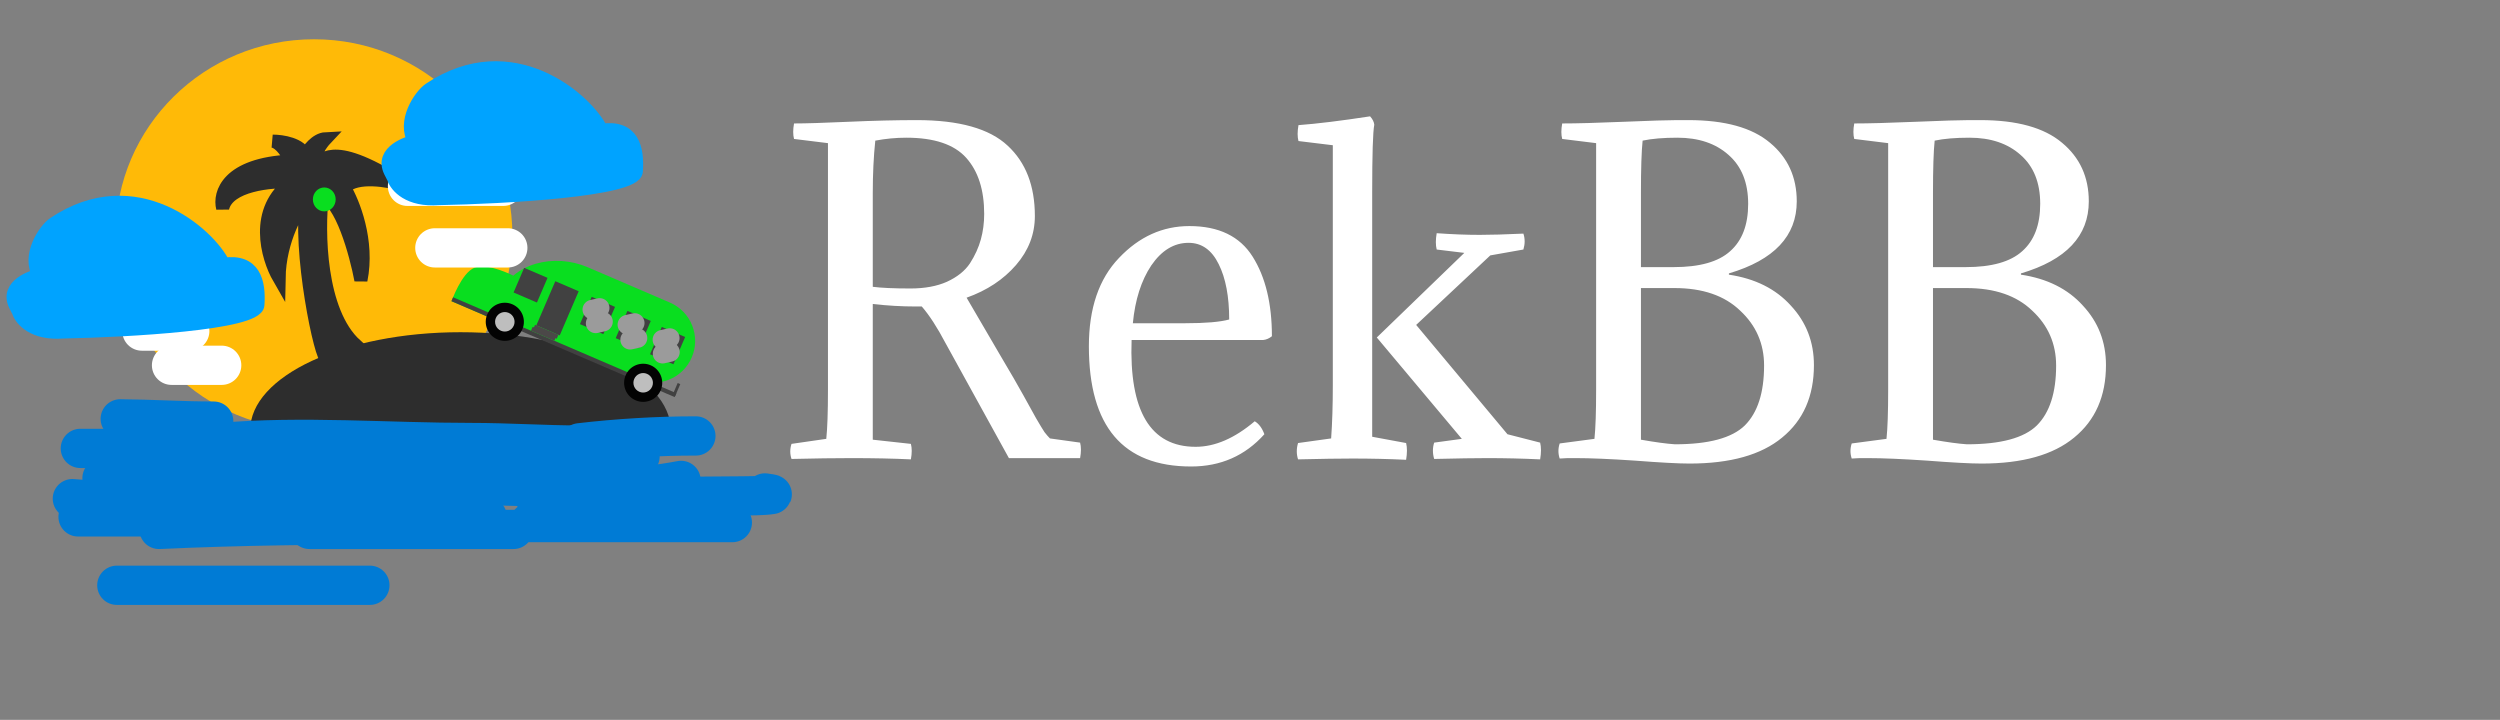 <svg width="191" height="55" viewBox="0 0 191 55" fill="none" xmlns="http://www.w3.org/2000/svg">
<rect x="0" y="0" width="191" height="55" fill="#808080" stroke="none"/>
<ellipse cx="23.991" cy="17.935" rx="15.153" ry="14.935" fill="#FFBA07"/>
<path d="M51.249 32.871C45.61 32.871 44.056 32.871 35.182 32.871C26.308 32.871 27.627 32.871 19.114 32.871C19.114 28.735 26.308 25.381 35.182 25.381C44.056 25.381 51.249 28.735 51.249 32.871Z" fill="#2D2D2D"/>
<circle cx="22.946" cy="15.715" r="0.871" fill="#09DE1F"/>
<path d="M24.957 27.348C25.253 26.981 26.56 26.539 27.177 26.364C24.373 23.812 24.304 17.678 24.621 14.93C26.074 15.287 27.195 19.397 27.574 21.408C28.186 18.417 26.987 15.439 26.311 14.323C27.267 13.363 29.671 13.787 30.753 14.119C24.878 10.333 24.675 12.723 24.261 12.213C23.93 11.805 24.542 10.966 24.89 10.597C24.142 10.632 23.525 11.483 23.31 11.904C23.018 11.001 21.54 10.781 20.837 10.784C21.467 10.896 22.032 11.846 22.235 12.306C17.372 12.53 16.726 14.794 17.011 15.897C17.429 14.115 20.716 13.817 22.308 13.89C19.343 16.002 20.413 19.68 21.319 21.254C21.37 18.289 22.767 15.956 23.46 15.16C22.694 18.899 24.588 27.805 24.957 27.348Z" fill="#2D2D2D" stroke="#2D2D2D"/>
<ellipse cx="24.775" cy="15.236" rx="0.871" ry="0.914" fill="#09DE1F"/>
<path d="M38.054 22.637C39.156 20.06 42.345 19.319 44.92 20.425L51.177 23.114C52.797 23.81 53.546 25.688 52.85 27.307V27.307C52.154 28.927 50.277 29.677 48.658 28.98C44.942 27.384 38.907 24.791 37.997 24.399C37.555 24.21 37.684 23.5 38.054 22.637Z" fill="#09DE1F"/>
<path d="M36.255 20.451C37.258 20.052 39.204 21.054 39.204 21.054L37.76 24.415L34.5 23.014C34.5 23.014 35.252 20.849 36.255 20.451Z" fill="#09DE1F"/>
<rect x="34.614" y="22.711" width="18.569" height="0.324" transform="rotate(23.253 34.614 22.711)" fill="#414141"/>
<rect x="42.426" y="21.485" width="1.943" height="3.671" transform="rotate(23.253 42.426 21.485)" fill="#414141"/>
<rect x="40.046" y="20.462" width="1.943" height="2.051" transform="rotate(23.253 40.046 20.462)" fill="#414141"/>
<rect x="40.878" y="24.815" width="1.943" height="0.324" transform="rotate(23.253 40.878 24.815)" fill="#4B4848"/>
<rect x="40.694" y="24.971" width="1.943" height="0.324" transform="rotate(23.253 40.694 24.971)" fill="#4B4848"/>
<rect x="45.204" y="22.679" width="1.943" height="2.267" transform="rotate(23.253 45.204 22.679)" fill="#414141"/>
<rect x="47.935" y="23.753" width="1.943" height="2.267" transform="rotate(23.253 47.935 23.753)" fill="#414141"/>
<rect x="50.56" y="24.98" width="1.943" height="2.267" transform="rotate(23.253 50.56 24.98)" fill="#414141"/>
<rect x="51.775" y="29.262" width="0.216" height="0.972" transform="rotate(23.253 51.775 29.262)" fill="#414141"/>
<path d="M45.509 24.703L46.067 24.577" stroke="#9B9B9B" stroke-width="1.5" stroke-linecap="round"/>
<path d="M48.144 25.953L48.703 25.827" stroke="#9B9B9B" stroke-width="1.5" stroke-linecap="round"/>
<path d="M50.624 27.019L51.182 26.893" stroke="#9B9B9B" stroke-width="1.5" stroke-linecap="round"/>
<path d="M45.255 23.654L45.813 23.528" stroke="#9B9B9B" stroke-width="1.5" stroke-linecap="round"/>
<path d="M47.933 24.805L48.491 24.679" stroke="#9B9B9B" stroke-width="1.5" stroke-linecap="round"/>
<path d="M50.611 25.955L51.169 25.83" stroke="#9B9B9B" stroke-width="1.5" stroke-linecap="round"/>
<circle cx="38.568" cy="24.586" r="1.457" transform="rotate(23.253 38.568 24.586)" fill="#030303"/>
<circle cx="38.568" cy="24.586" r="0.745" transform="rotate(23.253 38.568 24.586)" fill="#BEBEBE"/>
<circle cx="49.138" cy="29.246" r="1.457" transform="rotate(23.253 49.138 29.246)" fill="#030303"/>
<circle cx="49.138" cy="29.246" r="0.745" transform="rotate(23.253 49.138 29.246)" fill="#BEBEBE"/>
<path d="M16.763 33.809C23.107 33.266 29.627 33.809 36.013 33.809C38.752 33.809 41.63 34.003 44.282 34.003" stroke="#007BD5" stroke-width="3" stroke-linecap="round"/>
<path d="M11.102 36.549C20.485 36.549 29.876 36.373 39.231 37.051" stroke="#007BD5" stroke-width="3" stroke-linecap="round"/>
<path d="M23.817 34.874H48.898" stroke="#007BD5" stroke-width="3" stroke-linecap="round"/>
<path d="M44.282 33.829C47.173 33.491 50.239 33.306 53.165 33.306" stroke="#007BD5" stroke-width="3" stroke-linecap="round"/>
<path d="M40.799 37.901C46.1 37.901 51.403 37.957 56.703 37.887C57.069 37.883 58.374 37.885 58.964 37.781C59.14 37.75 58.617 37.687 58.441 37.661" stroke="#007BD5" stroke-width="3" stroke-linecap="round"/>
<path d="M15.544 35.309H30.523" stroke="#007BD5" stroke-width="3" stroke-linecap="round"/>
<path d="M6.138 34.258C9.657 34.258 13.175 34.258 16.694 34.258C17.531 34.258 18.974 33.987 19.724 34.438" stroke="#007BD5" stroke-width="3" stroke-linecap="round"/>
<path d="M12.147 40.447C18.358 40.158 24.566 40.099 30.784 40.099" stroke="#007BD5" stroke-width="3" stroke-linecap="round"/>
<path d="M7.793 36.529C20.337 36.7 32.867 36.877 45.414 36.877" stroke="#007BD5" stroke-width="3" stroke-linecap="round"/>
<path d="M5.964 39.489H37.228" stroke="#007BD5" stroke-width="3" stroke-linecap="round"/>
<path d="M11.712 35.309C23.091 35.4 34.469 35.396 45.85 35.396" stroke="#007BD5" stroke-width="3" stroke-linecap="round"/>
<path d="M15.544 36.267C22.149 36.73 28.77 37.014 35.391 37.08C38.74 37.114 42.077 37.179 45.414 37.486" stroke="#007BD5" stroke-width="3" stroke-linecap="round"/>
<path d="M23.643 40.447H39.231" stroke="#007BD5" stroke-width="3" stroke-linecap="round"/>
<path d="M9.709 36.093C16.521 37.114 23.374 37.225 30.261 37.225" stroke="#007BD5" stroke-width="3" stroke-linecap="round"/>
<path d="M9.186 32C11.569 32.018 13.945 32.174 16.327 32.174" stroke="#007BD5" stroke-width="3" stroke-linecap="round"/>
<path d="M5.529 38.096C11.142 38.582 16.759 38.352 22.336 39.228" stroke="#007BD5" stroke-width="3" stroke-linecap="round"/>
<path d="M8.925 44.715H28.258" stroke="#007BD5" stroke-width="3" stroke-linecap="round"/>
<path d="M40.45 39.925H55.952" stroke="#007BD5" stroke-width="3" stroke-linecap="round"/>
<path d="M46.808 37.225C48.59 37.204 50.295 37.038 52.033 36.703" stroke="#007BD5" stroke-width="3" stroke-linecap="round"/>
<path d="M33.222 18.937H38.796" stroke="white" stroke-width="3" stroke-linecap="round"/>
<path d="M31.132 14.234H38.447" stroke="white" stroke-width="3" stroke-linecap="round"/>
<path d="M13.105 27.907H16.937" stroke="white" stroke-width="3" stroke-linecap="round"/>
<path d="M10.841 25.294H14.498" stroke="white" stroke-width="3" stroke-linecap="round"/>
<path d="M31.665 10.805C30.739 9.319 32.095 7.293 32.823 6.807C39.119 2.608 44.807 7.572 45.972 9.953C48.331 9.603 48.746 11.307 48.615 13.098C48.51 14.531 38.509 15.079 33.522 15.174C31.232 15.348 30.271 14.245 30.06 13.597C30.061 13.596 30.062 13.595 30.063 13.594C29.998 13.479 29.915 13.318 29.808 13.098C29.056 11.55 31.235 10.877 31.665 10.805Z" fill="#00A3FF"/>
<path d="M32.823 6.807C32.095 7.293 30.739 9.319 31.665 10.805C31.235 10.877 29.056 11.55 29.808 13.098C30.515 14.553 30.197 13.415 30.06 13.597C30.271 14.245 31.232 15.348 33.522 15.174C38.509 15.079 48.51 14.531 48.615 13.098C48.746 11.307 48.331 9.603 45.972 9.953C44.807 7.572 39.119 2.608 32.823 6.807Z" stroke="#00A3FF"/>
<path d="M2.986 21.032C2.072 19.559 3.409 17.55 4.127 17.069C10.337 12.907 15.947 17.827 17.096 20.188C19.422 19.841 19.832 21.53 19.702 23.306C19.599 24.726 9.736 25.269 4.817 25.363C2.559 25.536 1.611 24.443 1.403 23.8C1.404 23.799 1.404 23.798 1.405 23.797C1.342 23.683 1.26 23.524 1.154 23.306C0.412 21.771 2.562 21.104 2.986 21.032Z" fill="#00A3FF"/>
<path d="M4.127 17.069C3.409 17.55 2.072 19.559 2.986 21.032C2.562 21.104 0.412 21.771 1.154 23.306C1.852 24.748 1.537 23.62 1.403 23.8C1.611 24.443 2.559 25.536 4.817 25.363C9.736 25.269 19.599 24.726 19.702 23.306C19.832 21.53 19.422 19.841 17.096 20.188C15.947 17.827 10.337 12.907 4.127 17.069Z" stroke="#00A3FF"/>
<path d="M60.664 9.432C61.539 9.432 62.925 9.389 64.824 9.304C66.744 9.219 68.483 9.176 70.04 9.176C73.283 9.176 75.597 9.827 76.984 11.128C78.371 12.408 79.064 14.2 79.064 16.504C79.064 17.891 78.584 19.139 77.624 20.248C76.664 21.357 75.405 22.189 73.848 22.744C74.765 24.301 75.619 25.763 76.408 27.128C77.219 28.493 77.805 29.507 78.168 30.168C78.531 30.829 78.861 31.427 79.16 31.96C79.459 32.472 79.672 32.824 79.8 33.016C79.949 33.208 80.088 33.368 80.216 33.496L82.52 33.816C82.605 34.136 82.605 34.531 82.52 35H77.08L72.248 26.232C71.608 25.016 71 24.077 70.424 23.416H69.976C68.888 23.416 67.789 23.352 66.68 23.224V33.592L69.592 33.912C69.677 34.232 69.677 34.627 69.592 35.096C68.248 35.032 66.733 35 65.048 35C63.789 35 62.264 35.021 60.472 35.064C60.344 34.68 60.344 34.296 60.472 33.912L63.128 33.528C63.213 32.717 63.256 31.469 63.256 29.784V10.936L60.664 10.616C60.579 10.296 60.579 9.901 60.664 9.432ZM66.68 14.744V21.912C67.341 21.997 68.301 22.04 69.56 22.04C70.648 22.04 71.576 21.869 72.344 21.528C73.133 21.165 73.72 20.696 74.104 20.12C74.488 19.523 74.765 18.915 74.936 18.296C75.107 17.677 75.192 17.027 75.192 16.344C75.192 14.509 74.733 13.08 73.816 12.056C72.899 11.032 71.373 10.52 69.24 10.52C68.451 10.52 67.661 10.595 66.872 10.744C66.744 11.96 66.68 13.293 66.68 14.744ZM96.502 25.976H86.454C86.262 31.416 87.894 34.136 91.35 34.136C92.822 34.136 94.326 33.485 95.862 32.184C96.182 32.376 96.427 32.707 96.598 33.176C95.126 34.819 93.259 35.64 90.998 35.64C85.793 35.64 83.19 32.579 83.19 26.456C83.19 23.555 83.958 21.304 85.494 19.704C87.03 18.083 88.822 17.272 90.87 17.272C93.11 17.272 94.721 18.051 95.702 19.608C96.683 21.165 97.174 23.192 97.174 25.688C96.961 25.859 96.737 25.955 96.502 25.976ZM90.806 18.552C89.697 18.552 88.747 19.128 87.958 20.28C87.19 21.432 86.721 22.904 86.55 24.696H90.518C92.097 24.696 93.227 24.6 93.91 24.408C93.91 22.659 93.643 21.251 93.11 20.184C92.577 19.096 91.809 18.552 90.806 18.552ZM105.187 25.784L111.875 19.32L109.763 19.064C109.677 18.723 109.677 18.307 109.763 17.816C110.936 17.901 112.035 17.944 113.059 17.944C113.891 17.944 115 17.912 116.387 17.848C116.515 18.232 116.515 18.637 116.387 19.064L113.859 19.512L108.195 24.824L115.171 33.176L117.667 33.816C117.752 34.157 117.752 34.584 117.667 35.096C116.323 35.032 114.979 35 113.635 35C112.717 35 111.363 35.021 109.571 35.064C109.443 34.637 109.443 34.221 109.571 33.816L111.683 33.528L105.187 25.784ZM104.835 14.712V33.368L107.427 33.848C107.512 34.189 107.512 34.616 107.427 35.128C106.083 35.064 104.717 35.032 103.331 35.032C102.349 35.032 100.963 35.053 99.171 35.096C99.043 34.691 99.043 34.275 99.171 33.848L101.699 33.496C101.784 32.323 101.827 30.968 101.827 29.432V11.096L99.203 10.776C99.117 10.456 99.117 10.051 99.203 9.56C100.632 9.453 102.456 9.229 104.675 8.888C104.867 9.101 104.973 9.315 104.995 9.528C104.888 10.083 104.835 11.811 104.835 14.712ZM119.352 9.432C120.44 9.432 122.008 9.389 124.056 9.304C126.104 9.219 127.458 9.176 128.12 9.176H128.984C131.778 9.176 133.858 9.752 135.224 10.904C136.589 12.035 137.272 13.528 137.272 15.384C137.272 18.029 135.544 19.864 132.088 20.888V20.984C134.093 21.283 135.672 22.072 136.824 23.352C137.997 24.611 138.584 26.125 138.584 27.896C138.584 30.264 137.773 32.109 136.152 33.432C134.552 34.755 132.194 35.416 129.08 35.416C128.226 35.416 126.84 35.341 124.92 35.192C123.021 35.064 121.506 35 120.376 35C120.248 35 120.045 35 119.768 35C119.49 35.021 119.288 35.032 119.16 35.032C119.032 34.648 119.032 34.264 119.16 33.88L121.816 33.528C121.901 32.717 121.944 31.469 121.944 29.784V10.936L119.352 10.616C119.266 10.296 119.266 9.901 119.352 9.432ZM127.928 22.008H125.368V33.592C126.456 33.784 127.32 33.901 127.96 33.944C130.541 33.944 132.322 33.464 133.304 32.504C134.285 31.523 134.776 29.997 134.776 27.928C134.776 26.264 134.168 24.867 132.952 23.736C131.757 22.584 130.082 22.008 127.928 22.008ZM128.152 10.52C127.085 10.52 126.2 10.595 125.496 10.744C125.41 11.555 125.368 12.888 125.368 14.744V20.408H127.864C129.848 20.408 131.288 20.003 132.184 19.192C133.101 18.381 133.56 17.176 133.56 15.576C133.56 13.955 133.058 12.707 132.056 11.832C131.074 10.957 129.773 10.52 128.152 10.52ZM141.664 9.432C142.752 9.432 144.32 9.389 146.368 9.304C148.416 9.219 149.771 9.176 150.432 9.176H151.296C154.091 9.176 156.171 9.752 157.536 10.904C158.901 12.035 159.584 13.528 159.584 15.384C159.584 18.029 157.856 19.864 154.4 20.888V20.984C156.405 21.283 157.984 22.072 159.136 23.352C160.309 24.611 160.896 26.125 160.896 27.896C160.896 30.264 160.085 32.109 158.464 33.432C156.864 34.755 154.507 35.416 151.392 35.416C150.539 35.416 149.152 35.341 147.232 35.192C145.333 35.064 143.819 35 142.688 35C142.56 35 142.357 35 142.08 35C141.803 35.021 141.6 35.032 141.472 35.032C141.344 34.648 141.344 34.264 141.472 33.88L144.128 33.528C144.213 32.717 144.256 31.469 144.256 29.784V10.936L141.664 10.616C141.579 10.296 141.579 9.901 141.664 9.432ZM150.24 22.008H147.68V33.592C148.768 33.784 149.632 33.901 150.272 33.944C152.853 33.944 154.635 33.464 155.616 32.504C156.597 31.523 157.088 29.997 157.088 27.928C157.088 26.264 156.48 24.867 155.264 23.736C154.069 22.584 152.395 22.008 150.24 22.008ZM150.464 10.52C149.397 10.52 148.512 10.595 147.808 10.744C147.723 11.555 147.68 12.888 147.68 14.744V20.408H150.176C152.16 20.408 153.6 20.003 154.496 19.192C155.413 18.381 155.872 17.176 155.872 15.576C155.872 13.955 155.371 12.707 154.368 11.832C153.387 10.957 152.085 10.52 150.464 10.52Z" fill="white"/>
</svg>
